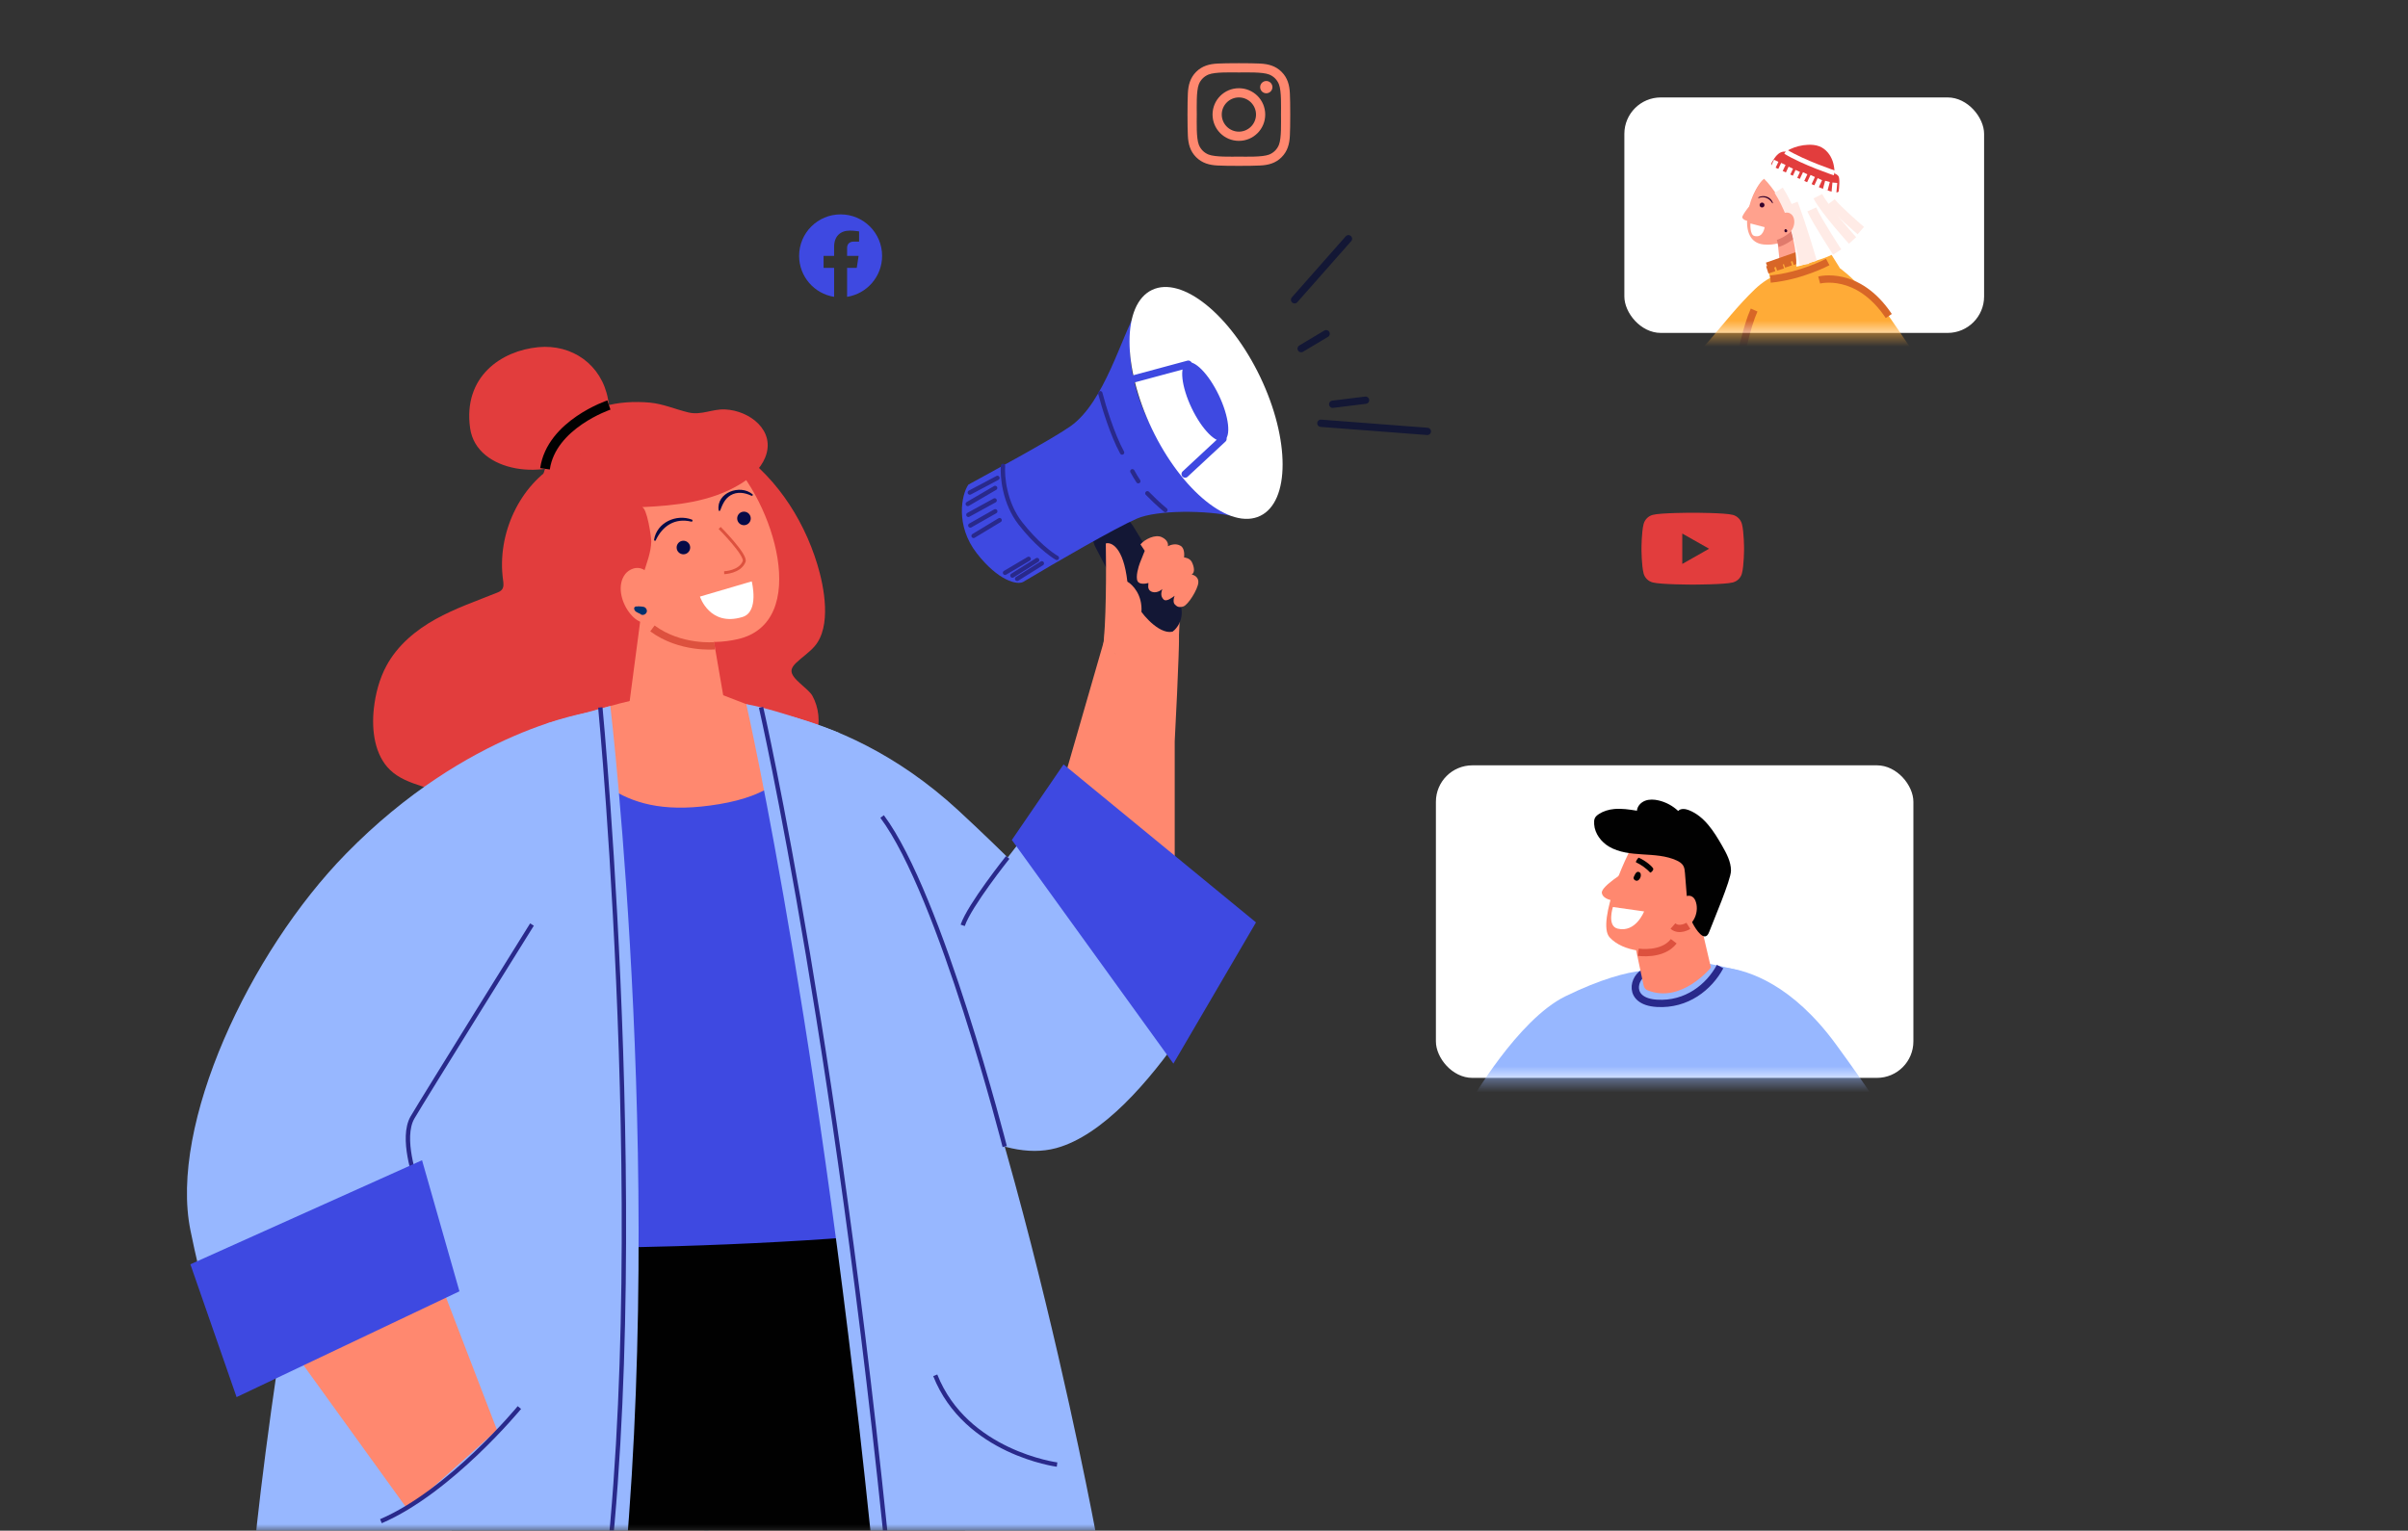 <svg width="184" height="117" viewBox="0 0 184 117" fill="none" xmlns="http://www.w3.org/2000/svg">
<rect x="0" y="0" width="184" height="117" fill="#333333" stroke="none"/>
<mask id="mask0" mask-type="alpha" maskUnits="userSpaceOnUse" x="0" y="0" width="184" height="117">
<path d="M0.907 111.429C0.907 114.506 3.402 117 6.479 117H177.521C180.598 117 183.093 114.506 183.093 111.429V5.572C183.093 2.495 180.598 0 177.521 0H6.479C3.402 0 0.907 2.495 0.907 5.572V111.429Z" fill="#FFDCD6"/>
</mask>
<g mask="url(#mask0)">
<rect x="109.72" y="58.499" width="36.486" height="23.89" rx="2.786" fill="white"/>
<mask id="mask1" mask-type="alpha" maskUnits="userSpaceOnUse" x="109" y="58" width="38" height="25">
<rect x="109.72" y="58.499" width="36.486" height="23.89" rx="2.786" fill="#C4C4C4"/>
</mask>
<g mask="url(#mask1)">
<path d="M127.243 74.252C127.243 74.252 125.118 73.465 119.62 76.15C115.953 77.941 112.338 84.269 112.338 84.269L113.48 90.702L125.481 84.269" fill="#97B7FF"/>
<path d="M125.403 74.415C125.403 74.415 120.028 78.411 118.612 87.985C117.197 97.559 116.424 109.309 116.424 109.309L138.612 109.974C138.612 109.974 140.576 101.351 139.524 92.211C138.69 84.961 136.631 77.644 133.741 74.552C133.171 74.093 129.629 73.486 129.629 73.486L125.403 74.415Z" fill="#97B7FF"/>
<path d="M125.746 74.278C124.787 74.667 124.322 76.547 126.599 76.69C128.876 76.832 130.594 75.451 131.436 73.882" stroke="#29298B" stroke-width="0.557" stroke-miterlimit="10"/>
<path d="M124.743 71.329L127.113 66.226L129.652 69.908L129.992 70.776L130.735 73.954C130.735 73.954 128.47 76.756 125.878 75.689C125.731 75.628 125.627 75.491 125.594 75.335L124.743 71.329Z" fill="#FF886F"/>
<path d="M125.437 63.531C124.312 64.929 121.97 70.507 122.989 71.641C124.009 72.774 126.315 72.987 127.493 72.359C128.515 71.814 131.123 67.611 130.439 65.999C129.754 64.387 127.015 61.572 125.437 63.531Z" fill="#FF886F"/>
<path d="M132.267 66.517C132.26 65.853 131.927 65.236 131.597 64.657C130.968 63.554 130.235 62.392 129.054 61.927C128.782 61.82 128.43 61.771 128.233 61.987C127.816 61.592 127.292 61.31 126.733 61.181C126.394 61.103 126.032 61.082 125.707 61.205C125.383 61.329 125.108 61.622 125.082 61.968C124.503 61.875 123.917 61.782 123.333 61.839C122.929 61.878 122.523 61.996 122.181 62.218C121.842 62.439 121.787 62.616 121.813 63.008C121.859 63.72 122.355 64.364 122.955 64.716C123.718 65.164 124.633 65.251 125.515 65.306C126.398 65.361 127.307 65.4 128.111 65.768C128.309 65.86 128.508 65.978 128.619 66.167C128.718 66.334 128.735 66.535 128.751 66.729C128.807 67.432 128.864 68.135 128.92 68.839C128.968 69.435 129.067 70.043 129.344 70.581C129.568 71.016 130.265 72.125 130.596 71.248C130.896 70.455 132.256 67.273 132.267 66.57C132.267 66.552 132.268 66.535 132.267 66.517Z" fill="#010101"/>
<path d="M128.279 68.828C128.558 68.615 128.903 68.388 129.21 68.493C129.37 68.547 129.483 68.684 129.547 68.839C129.874 69.635 129.454 70.699 128.614 70.979C128.263 71.096 127.869 71.046 127.778 70.627L128.144 69.005C128.15 68.932 128.217 68.875 128.279 68.828Z" fill="#FF886F"/>
<path d="M125.182 72.784C125.182 72.784 127.032 73.072 127.894 71.946" stroke="#DD513E" stroke-width="0.557" stroke-miterlimit="10" stroke-linejoin="round"/>
<path d="M124.32 66.542C124.32 66.542 122.315 67.749 122.4 68.255C122.484 68.761 123.273 68.832 123.273 68.832" fill="#FF886F"/>
<path d="M125.02 66.71C124.94 66.795 124.889 66.935 124.847 67.014C124.772 67.156 124.894 67.304 125.046 67.32C125.328 67.35 125.542 66.747 125.221 66.647C125.138 66.621 125.073 66.653 125.02 66.71Z" fill="#010101"/>
<path d="M123.247 69.328L125.628 69.666C125.628 69.666 124.996 71.313 123.612 70.983C122.77 70.783 123.247 69.328 123.247 69.328Z" fill="white"/>
<path d="M125.014 65.915C125.417 66.1 125.811 66.388 126.1 66.701C126.151 66.697 126.341 66.551 126.331 66.41C126.323 66.3 125.785 65.796 125.205 65.554C125.205 65.554 124.957 65.829 125.014 65.915Z" fill="#010101"/>
<path d="M129.01 70.768C129.01 70.768 128.316 71.206 127.834 70.782" stroke="#DD513E" stroke-width="0.557" stroke-miterlimit="10" stroke-linejoin="round"/>
<path d="M131.927 73.975C133.642 74.195 136.945 75.258 140.282 79.816C145.173 86.497 146.164 88.955 146.164 88.955L135.303 95.558L128.303 83.731" fill="#97B7FF"/>
</g>
<rect x="124.12" y="7.448" width="27.489" height="17.999" rx="2.786" fill="white"/>
<mask id="mask2" mask-type="alpha" maskUnits="userSpaceOnUse" x="124" y="7" width="28" height="19">
<rect x="124.12" y="7.448" width="27.489" height="17.999" rx="2.786" fill="#C4C4C4"/>
</mask>
<g mask="url(#mask2)">
<path d="M138.914 21.038C138.914 21.038 136.52 19.778 134.071 22.129C131.541 24.557 129.518 27.931 128.329 27.814C127.141 27.696 122.32 25.775 122.32 25.775L120.844 26.379C120.844 26.379 124.86 33.821 127.846 34.103C132.056 34.502 137.033 29.783 137.033 29.783" fill="#FFAB37"/>
<path d="M137.45 17.102L138.58 19.715C138.58 19.715 138.549 20.822 137.168 21.171C136.183 21.419 136.033 20.41 136.033 20.41L135.727 17.537" fill="#FFA18D"/>
<path d="M134.714 13.603C133.537 15.006 132.681 18.468 134.751 18.686C136.397 18.858 137.667 17.714 137.964 16.376C138.402 14.401 135.89 12.2 134.714 13.603Z" fill="#FFA18D"/>
<path d="M135.841 18.604C135.841 18.604 136.477 18.444 137.17 17.794" stroke="#E07A6C" stroke-width="0.557" stroke-miterlimit="10"/>
<path d="M134.828 15.656C134.837 15.759 134.761 15.85 134.658 15.859C134.555 15.868 134.464 15.792 134.455 15.689C134.446 15.586 134.522 15.495 134.625 15.486C134.728 15.477 134.819 15.553 134.828 15.656Z" fill="#33002C"/>
<path d="M134.363 15.08C134.772 14.867 135.338 15.042 135.468 15.512C135.475 15.539 135.437 15.553 135.423 15.53C135.19 15.153 134.818 14.972 134.385 15.133C134.354 15.145 134.334 15.095 134.363 15.08Z" fill="#33002C"/>
<path d="M133.983 15.375C133.983 15.375 133.042 16.475 133.133 16.644C133.284 16.923 133.717 16.885 133.717 16.885" fill="#FFA18D"/>
<path d="M134.838 17.364L133.756 17.08C133.756 17.08 133.693 17.933 134.047 18.033C134.735 18.225 134.838 17.364 134.838 17.364Z" fill="white"/>
<path d="M140.598 20.509L139.509 18.769L135.029 20.339L135.29 21.373C135.29 21.373 138.163 21.521 140.598 20.509Z" fill="#FFAB37"/>
<path d="M135.289 21.373C132.269 25.005 131.59 38.285 131.59 38.285C135.971 41.205 147.553 42.786 147.553 42.786C147.553 42.786 146.931 33.372 145.637 28.245C144.344 23.118 140.598 20.509 140.598 20.509" fill="#FFAB37"/>
<path d="M132.055 33.1C132.055 33.1 132.884 26.251 134.037 23.699" stroke="#D86627" stroke-width="0.557" stroke-miterlimit="10" stroke-linejoin="round"/>
<path d="M139.509 18.768L135.029 20.339" stroke="#D86627" stroke-width="0.557" stroke-miterlimit="10" stroke-linejoin="round"/>
<path d="M139.661 20.026C139.661 20.026 137.659 21.1 135.279 21.332" stroke="#D86627" stroke-width="0.557" stroke-miterlimit="10" stroke-linejoin="round"/>
<path d="M139.131 18.902L139.307 19.444" stroke="#D86627" stroke-width="0.557" stroke-miterlimit="10" stroke-linejoin="round"/>
<path d="M138.487 19.155L138.662 19.698" stroke="#D86627" stroke-width="0.557" stroke-miterlimit="10" stroke-linejoin="round"/>
<path d="M137.842 19.41L138.018 19.953" stroke="#D86627" stroke-width="0.557" stroke-miterlimit="10" stroke-linejoin="round"/>
<path d="M137.148 19.624L137.324 20.166" stroke="#D86627" stroke-width="0.557" stroke-miterlimit="10" stroke-linejoin="round"/>
<path d="M136.49 19.826L136.666 20.369" stroke="#D86627" stroke-width="0.557" stroke-miterlimit="10" stroke-linejoin="round"/>
<path d="M135.88 20.059L136.056 20.602" stroke="#D86627" stroke-width="0.557" stroke-miterlimit="10" stroke-linejoin="round"/>
<path d="M135.218 20.274L135.394 20.817" stroke="#D86627" stroke-width="0.557" stroke-miterlimit="10" stroke-linejoin="round"/>
<path d="M138.793 12.643C138.737 12.595 138.678 12.549 138.619 12.504C138.026 12.063 137.451 12.112 136.705 12.285C136.523 12.327 135.759 12.26 135.359 12.581C134.51 12.325 133.897 12.935 133.689 13.382C133.452 13.893 133.367 14.544 133.833 15.139C133.931 14.892 134.399 13.945 134.794 13.663C135.124 13.97 135.594 14.609 135.746 14.863C136.051 15.372 136.305 15.91 136.507 16.467C136.903 17.565 137.306 19.195 137.261 20.363C137.257 20.457 138.776 19.921 138.891 19.887C139.416 19.732 139.9 19.536 140.382 19.264C141.537 18.614 142.171 17.777 142.804 16.624C142.418 16.237 140.033 14.786 139.439 13.672C139.169 13.176 139.243 13.025 138.793 12.643Z" fill="white"/>
<path d="M140.382 19.264C140.382 19.264 138.857 16.929 138.44 16.008" stroke="#FFEBE6" stroke-width="0.743" stroke-miterlimit="10"/>
<path d="M138.468 20.03C138.468 20.03 137.761 17.528 137.011 15.549" stroke="#FFEBE6" stroke-width="0.743" stroke-miterlimit="10"/>
<path d="M142.187 17.627C142.187 17.627 140.347 16.041 139.897 15.452" stroke="#FFEBE6" stroke-width="0.743" stroke-miterlimit="10"/>
<path d="M141.556 18.38C141.556 18.38 139.421 16.024 138.905 14.997" stroke="#FFEBE6" stroke-width="0.743" stroke-miterlimit="10"/>
<path d="M137.882 20.221C137.882 20.221 137.347 16.743 135.912 14.54" stroke="#FFEBE6" stroke-width="0.743" stroke-miterlimit="10"/>
<path d="M135.684 12.272C136.258 11.532 137.199 11.11 138.144 11.068C138.439 11.055 138.74 11.077 139.015 11.183C139.509 11.373 139.868 11.824 140.037 12.319C140.206 12.815 140.206 13.352 140.142 13.871" fill="#E23D3D"/>
<path d="M135.401 12.394C135.612 12.031 135.877 11.631 136.281 11.59C136.51 11.567 136.736 11.668 136.95 11.766C138.013 12.255 139.075 12.743 140.137 13.231C140.261 13.288 140.39 13.349 140.477 13.459C140.602 13.617 140.53 14.411 140.501 14.61C140.415 15.179 136.276 13.052 135.535 12.757C135.457 12.726 135.368 12.683 135.346 12.598C135.327 12.526 135.365 12.456 135.401 12.394Z" fill="#E23D3D"/>
<path d="M136.091 16.486C136.274 16.196 136.608 16.225 136.754 16.296C137.108 16.467 137.171 16.927 137.051 17.301C136.917 17.721 136.647 17.837 136.44 17.842C136.234 17.846 136.057 17.606 136.062 17.287" fill="#FFA18D"/>
<path d="M136.349 17.628C136.353 17.593 136.361 17.571 136.382 17.541C136.395 17.523 136.424 17.511 136.446 17.516C136.481 17.524 136.502 17.535 136.529 17.559C136.591 17.614 136.581 17.719 136.499 17.75C136.418 17.782 136.34 17.711 136.349 17.628Z" fill="#33002C"/>
<path d="M140.234 21.094C140.234 21.094 142.499 21.571 144.326 24.155C145.629 25.996 154.868 39.935 154.868 39.935L150.318 41.476L138.51 27.097" fill="#FFAB37"/>
<path d="M139.007 21.404C139.007 21.404 141.956 20.609 144.326 24.155" stroke="#D86627" stroke-width="0.557" stroke-miterlimit="10" stroke-linejoin="round"/>
<path d="M140.177 13.221C140.177 13.221 137.821 12.435 136.439 11.594" stroke="white" stroke-width="0.371" stroke-miterlimit="10" stroke-linejoin="round"/>
<path d="M140.203 13.968L140.135 14.734" stroke="white" stroke-width="0.371" stroke-miterlimit="10" stroke-linejoin="round"/>
<path d="M139.642 13.864L139.464 14.527" stroke="white" stroke-width="0.371" stroke-miterlimit="10" stroke-linejoin="round"/>
<path d="M139.058 13.694L138.758 14.349" stroke="white" stroke-width="0.371" stroke-miterlimit="10" stroke-linejoin="round"/>
<path d="M138.515 13.451L138.173 14.177" stroke="white" stroke-width="0.371" stroke-miterlimit="10" stroke-linejoin="round"/>
<path d="M137.937 13.243L137.595 13.968" stroke="white" stroke-width="0.371" stroke-miterlimit="10" stroke-linejoin="round"/>
<path d="M137.372 13.066L137.031 13.791" stroke="white" stroke-width="0.371" stroke-miterlimit="10" stroke-linejoin="round"/>
<path d="M136.84 12.818L136.498 13.543" stroke="white" stroke-width="0.371" stroke-miterlimit="10" stroke-linejoin="round"/>
<path d="M136.269 12.53L135.927 13.255" stroke="white" stroke-width="0.371" stroke-miterlimit="10" stroke-linejoin="round"/>
<path d="M135.724 12.289L135.382 13.015" stroke="white" stroke-width="0.371" stroke-miterlimit="10" stroke-linejoin="round"/>
</g>
<path d="M100.93 32.352L109.066 32.974M101.834 30.9L104.345 30.589M99.423 26.648L101.332 25.508M98.921 22.915L103.039 18.248" stroke="#131735" stroke-width="0.557" stroke-linecap="round" stroke-linejoin="round"/>
<path d="M42.642 35.422C39.72 37.073 37.957 40.804 38.438 44.318C38.472 44.566 38.51 44.845 38.37 45.046C38.275 45.181 38.12 45.248 37.971 45.307C36.39 45.944 34.772 46.497 33.273 47.331C31.774 48.167 30.379 49.318 29.531 50.885C28.99 51.886 28.69 53.025 28.564 54.176C28.383 55.843 28.634 57.715 29.798 58.844C30.471 59.495 31.36 59.815 32.226 60.097C33.988 60.672 35.825 61.168 37.652 60.937C39.356 60.721 40.779 59.837 42.385 59.37C43.981 58.905 45.658 59.324 47.298 59.391C51.254 59.553 55.227 59.171 59.088 58.251C60.363 57.947 61.781 57.453 62.333 56.184C62.729 55.275 62.554 54.033 62.073 53.178C61.754 52.61 60.43 51.879 60.481 51.252C60.5 51.024 60.66 50.835 60.824 50.676C61.276 50.237 61.815 49.89 62.231 49.417C63.564 47.9 62.979 44.873 62.457 43.151C61.333 39.443 59.027 36.098 55.887 34.133C52.746 32.167 48.769 31.685 45.412 33.146" fill="#E23D3D"/>
<path d="M79.764 64.909L84.362 48.975L88.453 53.72L88.857 79.583" fill="#FF886F"/>
<path d="M89.888 52.104L84.365 49.113C84.365 49.113 84.596 44.888 85.508 44.557C86.419 44.227 85.677 46.929 85.677 46.929C85.677 46.929 86.075 43.541 86.49 43.739C87.231 44.093 87.703 46.696 87.703 46.696C87.703 46.696 88.896 45.189 89.435 45.539C89.973 45.889 90.215 46.16 90.215 46.16L89.888 52.104Z" fill="#FF886F"/>
<g opacity="0.35">
<g opacity="0.35">
<path opacity="0.35" d="M89.168 45.905C89.168 46.031 89.088 46.111 88.988 46.084C88.888 46.056 88.806 45.931 88.805 45.805C88.805 45.678 88.886 45.599 88.986 45.626C89.086 45.654 89.168 45.779 89.168 45.905Z" fill="#E4EEF7"/>
</g>
</g>
<g opacity="0.35">
<g opacity="0.35">
<path opacity="0.35" d="M90.759 36.992C90.784 36.992 90.807 36.978 90.819 36.955C90.837 36.92 90.823 36.878 90.79 36.86L89.986 36.439C89.952 36.422 89.91 36.435 89.891 36.468C89.874 36.502 89.888 36.545 89.921 36.563L90.724 36.984C90.736 36.99 90.747 36.993 90.759 36.992Z" fill="#E4EEF7"/>
</g>
</g>
<path d="M89.762 56.666C89.762 56.666 90.139 49.603 90.089 48.312L88.178 48.914L85.464 48.96C85.464 48.96 82.867 60.492 82.717 60.709C82.567 60.926 89.762 65.829 89.762 65.829L89.762 56.666Z" fill="#FF886F"/>
<path d="M86.569 40.191L90.025 45.844C90.595 46.775 90.253 47.995 89.281 48.494C88.362 48.967 87.233 48.608 86.756 47.69L83.7 41.811C83.314 41.068 83.546 40.153 84.24 39.684C85.019 39.159 86.078 39.389 86.569 40.191Z" fill="#131735"/>
<path d="M86.869 39.642C85.213 40.363 80.713 42.967 78.185 44.478C77.741 44.733 76.28 44.404 74.634 42.286C72.988 40.168 73.469 37.804 73.996 37.042C76.003 35.942 80.408 33.56 81.802 32.577C84.41 30.737 85.695 25.669 86.907 23.663C86.258 24.912 85.637 28.585 88.34 33.28C90.681 37.347 93.123 39.019 94.437 39.5C94.623 39.544 94.798 39.592 94.96 39.643C94.816 39.621 94.64 39.575 94.437 39.5C92.196 38.973 88.397 38.976 86.869 39.642Z" fill="#3E49E1"/>
<path d="M84.076 30.058C84.316 30.995 84.986 33.213 85.74 34.589M86.526 36.023C86.631 36.214 86.868 36.633 86.979 36.781M87.673 37.706C87.947 37.99 88.531 38.563 89.049 38.987" stroke="#29298B" stroke-width="0.334" stroke-linecap="round" stroke-linejoin="round"/>
<path d="M74.107 37.649L76.215 36.531M73.95 38.519L76.04 37.298M73.996 39.351L76.002 38.251M74.144 40.165L76.049 39.083M74.393 40.96L76.382 39.758M76.797 43.781L78.601 42.717M77.722 44.243L79.609 43.06M77.361 43.993L79.248 42.81" stroke="#29298B" stroke-width="0.334" stroke-linecap="round" stroke-linejoin="round"/>
<path d="M76.641 35.612C76.579 36.429 76.757 38.449 77.963 39.996C79.169 41.542 80.327 42.403 80.756 42.641" stroke="#29298B" stroke-width="0.334" stroke-linecap="round" stroke-linejoin="round"/>
<ellipse cx="92.158" cy="30.798" rx="4.589" ry="9.574" transform="rotate(-25.568 92.158 30.798)" fill="white"/>
<ellipse cx="92.095" cy="30.7" rx="1.149" ry="3.298" transform="rotate(-25.568 92.095 30.7)" fill="#3E49E1"/>
<path d="M90.558 36.236L93.452 33.547M90.802 27.837L86.61 28.967" stroke="#3E49E1" stroke-width="0.557" stroke-linecap="round" stroke-linejoin="round"/>
<path d="M88.767 41.055C88.262 40.827 87.487 41.211 87.144 41.611L87.472 42.102C87.397 42.295 87.195 42.788 87.105 43.02C86.993 43.31 86.759 44.085 86.924 44.422C87.056 44.691 87.534 44.628 87.756 44.562C87.764 44.667 87.635 45.047 87.962 45.211C88.29 45.375 88.66 45.174 88.813 45.022C88.773 45.184 88.617 45.538 88.917 45.826C89.129 46.029 89.598 45.651 89.762 45.538C89.713 45.595 89.599 46.029 89.762 46.193C89.926 46.356 90.053 46.463 90.417 46.356C90.781 46.249 91.524 45.06 91.567 44.534C91.602 44.113 91.24 43.945 91.056 43.914C91.341 43.766 91.235 43.289 91.072 42.962C90.908 42.635 90.474 42.608 90.474 42.608C90.474 42.608 90.58 41.938 90.214 41.721C89.847 41.505 89.466 41.642 89.235 41.752C89.273 41.656 89.271 41.284 88.767 41.055Z" fill="#FF886F"/>
<path d="M84.26 49.699C84.536 47.769 84.533 43.455 84.497 41.539C84.921 41.415 85.845 41.824 86.145 44.458C86.54 44.684 87.309 45.464 87.22 46.774C87.804 47.566 89.203 48.921 90.09 47.993C90.093 48.377 89.885 49.253 89.067 49.699L89.086 51.106L84.26 49.699Z" fill="#FF886F"/>
<path d="M53.973 53.913C53.973 53.913 63.754 53.202 73.231 61.946C75.097 63.668 77.001 65.54 77.001 65.54L79.746 62.001L94.834 71.435C94.834 71.435 87.783 85.828 80.709 87.756C72.133 90.094 58.853 72.531 58.853 72.531" fill="#97B7FF"/>
<path d="M89.662 81.299L77.317 64.204L81.269 58.428L95.973 70.505L89.662 81.299Z" fill="#3E49E1"/>
<path d="M77.001 65.54C77.001 65.54 74.077 69.201 73.562 70.73" stroke="#29298B" stroke-width="0.334" stroke-miterlimit="10" stroke-linejoin="round"/>
<path d="M55.27 102.489C55.27 102.489 53.163 127.362 49.543 147.613C47.156 160.972 41.309 189.637 41.309 189.637L32.398 187.524L35.949 109.802" fill="#FF886F"/>
<path d="M73.304 99.611C73.304 99.611 73.278 124.685 71.472 145.178C70.615 154.917 66.741 188.072 66.741 188.072L57.651 186.772L53.72 108.91" fill="#FF886F"/>
<path d="M68.279 87.603L70.128 91.222C70.128 91.222 74.901 118.988 75.519 139.624C63.68 141.996 31.751 141.102 31.751 141.102C31.751 141.102 34.359 105.355 40.42 93.989" fill="#010101"/>
<path d="M60.089 58.648C61.553 62.033 63.018 65.418 64.482 68.802C65.458 71.057 66.435 73.315 67.193 75.652C68.969 81.126 69.55 88.369 70.077 94.1C61.889 95.006 49.682 95.453 40.326 95.41C39.904 83.779 40.009 74.011 41.678 64.02C41.95 62.396 42.262 60.682 43.344 59.442" fill="#3E49E1"/>
<path d="M60.762 55.259L53.692 52.539C53.692 52.539 43.606 53.889 41.664 56.291C45.593 59.086 47.186 62.768 54.971 61.464C62.755 60.159 60.762 55.259 60.762 55.259Z" fill="#FF886F"/>
<path d="M49.102 46.102L48.071 53.917C48.071 53.917 48.995 56.843 52.935 56.724C55.747 56.64 55.381 53.839 55.381 53.839L54.02 45.955" fill="#FF886F"/>
<path d="M55.483 34.85C59.173 38.326 61.981 47.589 56.36 48.858C51.89 49.867 48.026 47.132 46.776 43.549C44.93 38.261 51.793 31.375 55.483 34.85Z" fill="#FF886F"/>
<path d="M57.366 39.611C57.375 39.897 57.15 40.136 56.863 40.145C56.578 40.154 56.339 39.928 56.33 39.642C56.322 39.356 56.546 39.117 56.832 39.109C57.119 39.1 57.358 39.325 57.366 39.611Z" fill="#060A47"/>
<path d="M51.703 41.866C51.712 42.152 51.95 42.377 52.236 42.369C52.523 42.36 52.747 42.121 52.739 41.835C52.73 41.549 52.492 41.323 52.205 41.332C51.919 41.341 51.694 41.58 51.703 41.866Z" fill="#060A47"/>
<path d="M52.824 39.871C51.575 39.571 50.622 40.193 50.105 41.304C50.071 41.378 49.968 41.328 49.979 41.256C50.19 39.935 51.672 39.268 52.862 39.713C52.957 39.749 52.928 39.895 52.824 39.871Z" fill="#060A47"/>
<path d="M57.421 37.893C56.913 37.651 56.325 37.558 55.818 37.862C55.391 38.117 55.201 38.569 55.032 39.013C55.007 39.078 54.921 39.07 54.911 39C54.716 37.648 56.574 36.986 57.502 37.781C57.565 37.834 57.49 37.926 57.421 37.893Z" fill="#060A47"/>
<path d="M54.99 40.354C54.99 40.354 57.057 42.43 56.861 42.924C56.537 43.739 55.334 43.776 55.334 43.776" stroke="#DD513E" stroke-width="0.223" stroke-miterlimit="10" stroke-linejoin="round"/>
<path d="M53.484 45.601L57.441 44.438C57.441 44.438 58.034 46.761 56.74 47.159C54.229 47.931 53.484 45.601 53.484 45.601Z" fill="white"/>
<path d="M41.431 36.618C42 34.064 43.579 31.807 46.105 31.069C47.247 30.735 48.474 30.667 49.653 30.774C50.672 30.868 51.61 31.287 52.596 31.523C53.585 31.761 54.411 31.253 55.394 31.295C57.284 31.375 59.304 32.921 58.468 34.972C58.101 35.871 57.326 36.545 56.493 37.044C54.282 38.368 51.614 38.648 49.039 38.764C49.436 38.746 49.773 41.078 49.766 41.379C49.744 42.233 49.415 43.031 49.168 43.84C48.492 46.053 47.581 48.195 46.576 50.284C46.499 50.444 46.375 50.631 46.198 50.608C46.107 50.595 46.035 50.528 45.97 50.463C45.004 49.495 44.197 48.384 43.55 47.181C43.073 46.293 42.305 45.367 41.995 44.406C41.822 43.87 41.925 43.383 41.929 42.838C41.934 42.115 41.654 41.647 41.435 40.966C40.986 39.566 41.117 38.032 41.431 36.618Z" fill="#E23D3D"/>
<path d="M54.608 49.36C54.608 49.36 51.985 49.609 49.854 48.035" stroke="#DD513E" stroke-width="0.557" stroke-miterlimit="10" stroke-linejoin="round"/>
<path d="M49.38 43.672C48.715 43.126 48.017 43.554 47.765 43.891C47.157 44.705 47.445 45.946 48.052 46.776C48.733 47.706 49.425 47.717 49.877 47.509C50.329 47.3 50.489 46.498 50.183 45.688" fill="#FF886F"/>
<path d="M48.833 46.793C48.947 46.913 48.962 46.949 48.882 46.901C48.85 46.886 48.818 46.872 48.786 46.859C48.731 46.833 48.676 46.808 48.626 46.774C48.531 46.711 48.477 46.649 48.458 46.535C48.429 46.355 48.664 46.308 48.775 46.393C48.666 46.309 48.761 46.349 48.852 46.351C48.905 46.352 48.958 46.355 49.01 46.36C49.124 46.371 49.26 46.383 49.34 46.477C49.669 46.865 49.015 47.253 48.833 46.793Z" fill="#00316E"/>
<path d="M45.219 33.904C46.717 33.51 46.685 31.723 46.458 30.5C45.973 27.892 43.741 26.285 41.119 26.538C38.319 26.807 35.37 28.776 35.922 32.724C36.408 36.199 41.919 36.781 44.391 34.704C44.479 34.631 44.565 34.553 44.647 34.475" fill="#E23D3D"/>
<path d="M46.528 30.957C46.528 30.957 42.137 32.43 41.645 35.832" stroke="#010101" stroke-width="0.743" stroke-miterlimit="10"/>
<path d="M46.635 53.962C46.635 53.962 51.142 91.945 47.147 125.501L19.259 121.089C19.209 117.544 23.333 85.567 27.001 77.131C33.173 62.939 41.83 55.28 41.83 55.28" fill="#97B7FF"/>
<path d="M45.873 54.074C45.873 54.074 50.234 99.558 45.388 127.572" stroke="#29298B" stroke-width="0.334" stroke-miterlimit="10"/>
<path d="M57.027 53.822C57.027 53.822 63.173 80.824 67.298 124.989C74.178 123.431 83.728 117.154 83.728 117.154C83.728 117.154 76.321 77.139 66.347 60.549C65.426 59.017 65.179 57.005 64.064 55.995C64.064 55.995 59.741 54.318 57.027 53.822Z" fill="#97B7FF"/>
<path d="M76.773 87.64C76.773 87.64 71.891 68.425 67.404 62.411" stroke="#29298B" stroke-width="0.334" stroke-miterlimit="10" stroke-linejoin="round"/>
<path d="M58.155 54.068C58.155 54.068 64.293 80.79 68.417 124.955" stroke="#29298B" stroke-width="0.334" stroke-miterlimit="10" stroke-linejoin="round"/>
<path d="M71.464 105.123C73.807 111.035 80.772 111.947 80.772 111.947" stroke="#29298B" stroke-width="0.334" stroke-miterlimit="10" stroke-linejoin="round"/>
<path d="M42.923 68.687C42.923 68.687 33.642 81.429 31.52 85.414C30.683 86.987 33.102 96.15 33.102 96.15L17.658 104.175C17.658 104.175 16.196 102.118 14.553 94.045C12.911 85.971 19.051 72.808 26.435 65.259C35.769 55.718 45.063 54.44 45.063 54.44" fill="#97B7FF"/>
<path d="M32.302 94.537L37.978 109.307L31.158 115.394L19.09 98.67" fill="#FF886F"/>
<path d="M39.688 107.588C39.688 107.588 34.428 113.986 29.108 116.275" stroke="#29298B" stroke-width="0.334" stroke-miterlimit="10"/>
<path d="M31.771 90.185C31.771 90.185 30.605 86.981 31.52 85.414C32.436 83.848 40.649 70.669 40.649 70.669" stroke="#29298B" stroke-width="0.334" stroke-miterlimit="10"/>
<path d="M32.249 88.683L35.107 98.703L18.078 106.79L14.547 96.638L32.249 88.683Z" fill="#3E49E1"/>
<path d="M94.666 6.743C93.552 6.743 92.653 7.641 92.653 8.755C92.653 9.869 93.552 10.767 94.666 10.767C95.779 10.767 96.678 9.869 96.678 8.755C96.678 7.641 95.779 6.743 94.666 6.743ZM94.666 10.063C93.946 10.063 93.357 9.476 93.357 8.755C93.357 8.033 93.944 7.447 94.666 7.447C95.387 7.447 95.974 8.033 95.974 8.755C95.974 9.476 95.385 10.063 94.666 10.063ZM97.229 6.66C97.229 6.921 97.019 7.13 96.76 7.13C96.499 7.13 96.291 6.919 96.291 6.66C96.291 6.401 96.501 6.191 96.76 6.191C97.019 6.191 97.229 6.401 97.229 6.66ZM98.562 7.137C98.532 6.508 98.389 5.951 97.928 5.492C97.469 5.033 96.912 4.89 96.284 4.858C95.636 4.821 93.694 4.821 93.046 4.858C92.419 4.888 91.862 5.032 91.401 5.49C90.941 5.949 90.799 6.506 90.767 7.135C90.73 7.783 90.73 9.725 90.767 10.373C90.797 11.002 90.941 11.559 91.401 12.017C91.862 12.476 92.417 12.62 93.046 12.651C93.694 12.688 95.636 12.688 96.284 12.651C96.912 12.622 97.469 12.478 97.928 12.017C98.387 11.559 98.531 11.002 98.562 10.373C98.599 9.725 98.599 7.785 98.562 7.137ZM97.725 11.068C97.588 11.411 97.324 11.676 96.979 11.814C96.462 12.019 95.237 11.972 94.666 11.972C94.095 11.972 92.867 12.017 92.352 11.814C92.009 11.678 91.744 11.413 91.606 11.068C91.401 10.552 91.448 9.326 91.448 8.755C91.448 8.184 91.403 6.956 91.606 6.441C91.743 6.098 92.007 5.834 92.352 5.695C92.869 5.49 94.095 5.538 94.666 5.538C95.237 5.538 96.464 5.492 96.979 5.695C97.322 5.832 97.587 6.096 97.725 6.441C97.93 6.958 97.883 8.184 97.883 8.755C97.883 9.326 97.93 10.553 97.725 11.068Z" fill="#FF886F"/>
</g>
<g clip-path="url(#clip0)">
<path d="M67.403 19.558C67.403 17.806 65.984 16.387 64.233 16.387C62.481 16.387 61.062 17.806 61.062 19.558C61.062 21.14 62.222 22.451 63.737 22.689V20.474H62.932V19.558H63.737V18.859C63.737 18.064 64.21 17.626 64.935 17.626C65.282 17.626 65.645 17.688 65.645 17.688V18.467H65.245C64.851 18.467 64.728 18.712 64.728 18.962V19.558H65.607L65.467 20.474H64.728V22.689C66.244 22.451 67.403 21.14 67.403 19.558Z" fill="#3E49E1"/>
</g>
<path d="M133.104 40.051C133.013 39.713 132.748 39.447 132.411 39.356C131.799 39.192 129.348 39.192 129.348 39.192C129.348 39.192 126.897 39.192 126.285 39.356C125.948 39.447 125.683 39.713 125.592 40.051C125.429 40.664 125.429 41.943 125.429 41.943C125.429 41.943 125.429 43.222 125.592 43.835C125.683 44.174 125.948 44.429 126.285 44.519C126.897 44.684 129.348 44.684 129.348 44.684C129.348 44.684 131.799 44.684 132.411 44.519C132.748 44.429 133.013 44.174 133.104 43.835C133.267 43.222 133.267 41.943 133.267 41.943C133.267 41.943 133.267 40.664 133.104 40.051ZM128.546 43.105V40.782L130.595 41.943L128.546 43.105Z" fill="#E23D3D"/>
<defs>
<clipPath id="clip0">
<rect width="6.545" height="6.545" fill="white" transform="translate(60.96 16.284)"/>
</clipPath>
</defs>
</svg>
